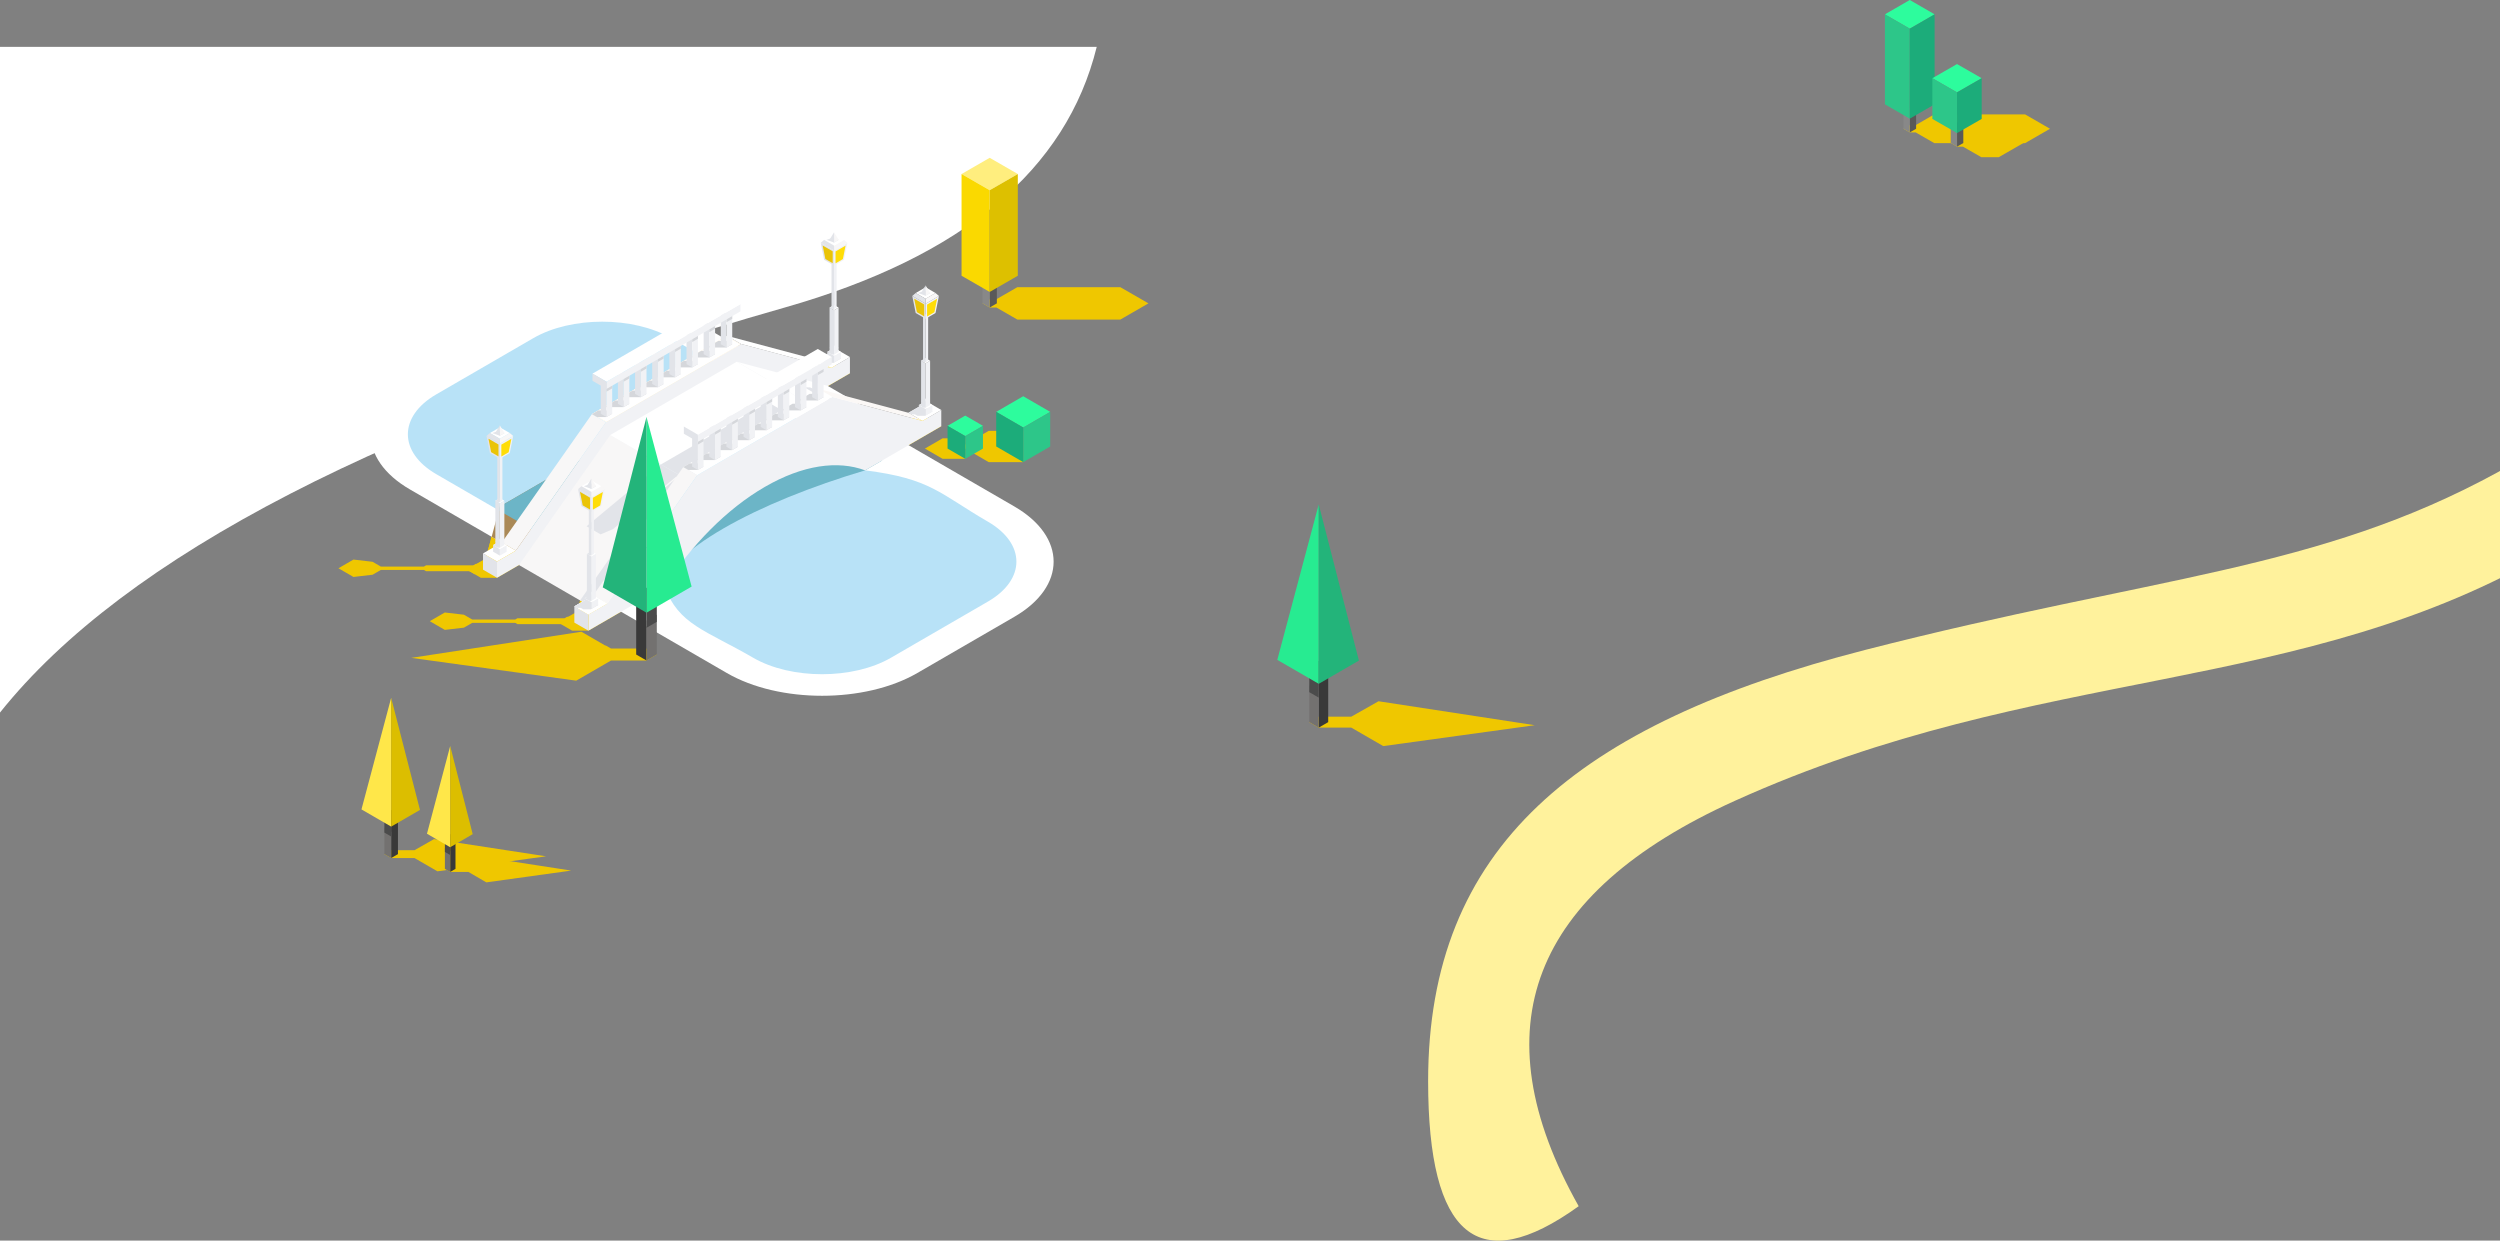 <?xml version="1.0" encoding="UTF-8"?>
<svg width="1600px" height="794px" viewBox="0 0 1600 794" version="1.1" xmlns="http://www.w3.org/2000/svg" xmlns:xlink="http://www.w3.org/1999/xlink">
    <rect x="0" y="0" width="1600" height="794" fill="#808080" stroke="none"/>
    <!-- Generator: Sketch 50.2 (55047) - http://www.bohemiancoding.com/sketch -->
    <title>Group 14</title>
    <desc>Created with Sketch.</desc>
    <defs></defs>
    <g id="Page-1" stroke="none" stroke-width="1" fill="none" fill-rule="evenodd">
        <g id="Розташування" transform="translate(0, -2603)">
            <g id="Group-14" transform="translate(0, 2328)">
                <path d="M1779.178,130.082 C1786.396,259.128 1714.707,513.731 1598.656,577.175 C1482.606,640.619 1379.41,643.318 1193.859,690.912 C1008.309,738.506 914,817.485 914,966.953 C914,1066.598 946.118,1093.268 1010.355,1046.964 C946.302,933.102 979.609,846.627 1110.274,787.542 C1306.271,698.913 1472.332,721.948 1633.639,626.903 C1794.945,531.858 1858.254,342.93 1842.723,130.082 C1827.193,-82.767 1771.96,1.036 1779.178,130.082 Z" id="Path-16" fill="#FFF29C"></path>
                <g id="Group-13" transform="translate(0, 275)">
                    <path d="M701.905,30 C682.494,108.791 616.03,164.37 502.512,196.735 C247.429,269.464 79.925,355.897 0,456.034 L0,30 L701.905,30 Z" id="Combined-Shape" fill="#FFFFFF"></path>
                    <g id="Group-9" transform="translate(817, 322)">
                        <g id="All_images-22">
                            <polyline id="Fill-1" fill="#EFC700" points="165.228 142.13 65.245 126.799 47.831 136.666 26.988 136.666 20.928 140.169 26.988 143.673 47.831 143.673 68.288 155.501 165.228 142.13"></polyline>
                            <polyline id="Fill-2" fill="#393939" points="26.988 143.673 26.988 101.144 33.047 97.642 33.047 140.169 26.988 143.673"></polyline>
                            <polyline id="Fill-3" fill="#737170" points="26.988 143.673 26.988 120.288 20.928 116.785 20.928 140.17 26.988 143.673"></polyline>
                            <polyline id="Fill-4" fill="#4B4B4B" points="26.988 124.491 26.988 101.144 20.928 97.642 20.928 120.986 26.988 124.491"></polyline>
                            <polyline id="Fill-5" fill="#27EB91" points="26.988 0.838 26.988 115.65 0.472 100.317 26.988 0.838"></polyline>
                            <polyline id="Fill-6" fill="#23B47A" points="26.987 0.838 26.987 115.651 52.705 100.78 26.987 0.838"></polyline>
                        </g>
                    </g>
                    <g id="Tree-Copy-3" transform="translate(675, 153) scale(-1, 1) translate(-675, -153) translate(615, 101)">
                        <g id="Group-32-Copy">
                            <g id="Page-1">
                                <polygon id="Fill-1" fill="#EFC700" points="18.002 82.788 0 93.156 18.002 103.53 83.884 103.53 97.291 95.806 101.606 95.806 106.202 93.156 101.606 90.505 97.291 90.505 83.884 82.788"></polygon>
                                <polygon id="Fill-2" fill="#595959" points="97.008 93.158 101.604 95.809 101.604 78.125 97.008 75.475"></polygon>
                                <polygon id="Fill-3" fill="#888888" points="101.602 78.126 101.602 95.81 106.205 93.16 106.205 75.476"></polygon>
                                <polygon id="Fill-5" fill="#FFEE7E" points="101.592 0.003 83.603 10.37 101.605 20.744 119.607 10.377 119.607 10.37 101.612 0.003"></polygon>
                                <polygon id="Fill-6" fill="#FAD900" points="101.602 20.743 101.602 85.851 119.605 75.483 119.605 10.375"></polygon>
                                <polygon id="Fill-7" fill="#DDC000" points="83.601 10.371 101.604 20.745 101.604 85.853 83.601 75.479"></polygon>
                            </g>
                        </g>
                    </g>
                    <g id="Group-4" transform="translate(445.5, 297) scale(-1, 1) translate(-445.5, -297) translate(216, 148)">
                        <g id="All_images-21">
                            <polyline id="Fill-2" fill="#EFC700" points="411.779 273.038 302.903 256.311 287.607 265.171 287.418 265.061 283.94 267.077 261.244 267.077 254.646 270.9 261.244 274.722 283.94 274.722 306.216 287.629 411.779 273.038"></polyline>
                            <polyline id="Fill-4" fill="#EFC700" points="313.644 251.442 343.825 251.442 345.239 250.624 372.775 250.624 378.084 253.699 390.32 255.124 399.922 249.561 390.32 243.996 378.084 245.418 372.772 248.496 345.236 248.496 343.825 247.678 313.651 247.678 312.016 246.732 307.259 246.732 302.381 249.556 307.259 252.383 312.016 252.383 313.644 251.442"></polyline>
                            <polyline id="Fill-5" fill="#EFC700" points="372.111 217.568 402.293 217.568 403.701 216.753 431.24 216.753 436.551 219.827 448.782 221.253 458.387 215.689 448.782 210.124 436.551 211.547 431.238 214.624 403.699 214.624 402.293 213.806 372.118 213.806 370.484 212.86 365.724 212.86 360.844 215.685 365.724 218.512 370.484 218.512 372.111 217.568"></polyline>
                            <polyline id="Fill-6" fill="#EFC700" points="99.822 127.566 130.004 127.566 131.415 126.748 158.951 126.748 164.262 129.825 176.496 131.248 186.101 125.685 176.496 120.119 164.262 121.545 158.951 124.619 131.412 124.619 130.004 123.804 99.829 123.804 98.195 122.855 93.435 122.855 88.555 125.68 93.435 128.507 98.195 128.507 99.822 127.566"></polyline>
                            <polyline id="Fill-7" fill="#EFC700" points="158.287 93.694 188.469 93.694 189.88 92.876 217.416 92.876 222.727 95.953 234.961 97.376 244.566 91.813 234.961 86.248 222.727 87.673 217.414 90.748 189.877 90.748 188.469 89.932 158.294 89.932 156.66 88.981 151.903 88.981 147.022 91.809 151.903 94.636 156.66 94.636 158.287 93.694"></polyline>
                            <path d="M103.967,126.58 L91.906,119.591 L81.546,119.591 L72.577,124.79 C88.823,134.199 105.066,143.61 121.314,153.024 C155.356,163.152 187.675,176.108 212.058,190.234 C236.444,204.358 248.803,217.285 249.716,227.409 C261.938,234.493 274.16,241.575 286.387,248.657 C290.408,250.986 294.427,253.316 298.448,255.645 C301.876,255.645 305.341,255.645 308.801,255.645 L317.772,250.449 C313.751,248.119 309.732,245.79 305.711,243.461 C302.649,232.316 299.666,221.203 296.676,210.082 C267.853,193.383 239.024,176.685 210.2,159.981 C174.766,148.841 139.327,137.701 103.967,126.58" id="Fill-8" fill="#EFC700"></path>
                            <path d="M162.434,92.708 L150.373,85.72 L140.016,85.72 L131.047,90.916 C147.292,100.327 163.538,109.738 179.781,119.15 C213.823,129.281 246.142,142.236 270.528,156.362 C294.911,170.486 307.271,183.414 308.186,193.538 C320.408,200.622 332.63,207.703 344.857,214.785 C348.876,217.115 352.897,219.444 356.916,221.774 C360.343,221.774 363.808,221.774 367.27,221.774 L376.24,216.577 C372.221,214.248 368.199,211.918 364.18,209.587 C361.119,198.444 358.136,187.332 355.146,176.21 C326.322,159.512 297.494,142.813 268.667,126.11 C233.233,114.97 197.796,103.83 162.434,92.708" id="Fill-9" fill="#EFC700"></path>
                            <polyline id="Fill-10" fill="#EFC700" points="158.287 93.694 188.469 93.694 189.88 92.876 217.416 92.876 222.727 95.953 234.961 97.376 244.566 91.813 234.961 86.248 222.727 87.673 217.414 90.748 189.877 90.748 188.469 89.932 158.294 89.932 156.66 88.981 151.903 88.981 148.771 90.797 155.398 94.636 156.66 94.636 158.287 93.694"></polyline>
                            <path d="M162.434,92.708 L150.373,85.72 L140.016,85.72 L140.011,85.722 L223.803,134.266 C241.106,141.087 257.032,148.545 270.528,156.362 C284.028,164.182 293.84,171.633 300.064,178.446 L371.063,219.577 L376.24,216.577 C372.221,214.248 368.199,211.918 364.18,209.587 C361.119,198.444 358.136,187.332 355.146,176.21 C326.322,159.512 297.494,142.813 268.667,126.11 C233.233,114.97 197.796,103.83 162.434,92.708" id="Fill-11" fill="#EFC700"></path>
                            <path d="M350.536,58.636 L412.643,94.615 C446.165,114.035 446.163,145.816 412.643,165.234 L209.823,282.734 C176.3,302.157 121.447,302.157 87.926,282.736 L25.82,246.755 C-7.699,227.334 -7.699,195.559 25.822,176.136 L228.644,58.638 C262.164,39.217 317.018,39.217 350.536,58.636" id="Fill-12" fill="#FFFFFF"></path>
                            <path d="M290.751,205.617 L294.385,207.722 L292.616,207.722 L288.983,205.617 L290.751,205.617 Z M279.788,199.267 L283.423,201.372 L281.651,201.372 L278.021,199.267 L279.788,199.267 Z M268.828,192.916 L272.458,195.019 L270.686,195.019 L267.059,192.916 L268.828,192.916 Z M257.866,186.568 L261.498,188.668 L259.724,188.668 L256.096,186.568 L257.866,186.568 Z M246.903,180.217 L250.536,182.32 L248.764,182.32 L245.136,180.217 L246.903,180.217 Z M235.941,173.865 L239.574,175.97 L237.802,175.97 L234.169,173.865 L235.941,173.865 Z M224.983,167.517 L228.611,169.619 L226.839,169.619 L223.212,167.517 L224.983,167.517 Z M320.58,209.844 L234.875,160.199 L232.581,161.531 L230.285,160.199 L224.983,163.271 L215.879,163.271 L210.577,160.199 L201.608,165.393 L287.311,215.04 L292.613,211.97 L301.715,211.97 L307.019,215.04 L311.611,215.04 L320.58,209.844 Z" id="Fill-13" fill="#EFC700"></path>
                            <path d="M349.22,171.745 L352.85,173.851 L351.083,173.851 L347.448,171.745 L349.22,171.745 Z M338.258,165.393 L341.888,167.5 L340.118,167.5 L336.486,165.393 L338.258,165.393 Z M327.296,159.045 L330.923,161.147 L329.154,161.147 L325.524,159.045 L327.296,159.045 Z M316.333,152.696 L319.963,154.797 L318.191,154.797 L314.561,152.696 L316.333,152.696 Z M305.371,146.346 L309.001,148.449 L307.231,148.449 L303.601,146.346 L305.371,146.346 Z M294.406,139.993 L298.039,142.098 L296.269,142.098 L292.634,139.993 L294.406,139.993 Z M283.451,133.645 L287.076,135.748 L285.307,135.748 L281.677,133.645 L283.451,133.645 Z" id="Fill-14" fill="#EFC700"></path>
                            <path d="M333.661,68.407 C338.84,71.404 344.016,74.404 349.192,77.402 C354.371,80.4 359.542,83.4 364.721,86.4 C369.897,89.397 375.073,92.395 380.249,95.395 C385.428,98.395 390.601,101.393 395.778,104.39 C401.839,107.902 406.386,111.974 409.418,116.323 C412.447,120.673 413.963,125.302 413.963,129.932 C413.963,134.559 412.447,139.189 409.415,143.54 C406.386,147.888 401.836,151.958 395.778,155.47 C378.878,165.262 361.975,175.052 345.076,184.844 C328.176,194.633 311.273,204.425 294.374,214.217 C279.485,218.615 264.597,223.012 249.709,227.407 C240.589,251.853 223.747,255.133 192.967,272.963 C186.909,276.475 179.879,279.11 172.374,280.865 C164.865,282.622 156.874,283.5 148.885,283.5 C140.894,283.5 132.903,282.622 125.396,280.865 C117.889,279.11 110.861,276.475 104.798,272.965 C99.622,269.965 94.446,266.968 89.27,263.968 C84.094,260.97 78.917,257.97 73.741,254.972 C68.565,251.972 63.389,248.975 58.211,245.977 C53.037,242.977 47.861,239.979 42.684,236.979 C36.621,233.468 32.076,229.397 29.047,225.047 C26.013,220.699 24.499,216.07 24.499,211.439 C24.502,206.811 26.015,202.182 29.044,197.832 C32.078,193.484 36.624,189.414 42.684,185.9 C73.469,168.066 79.122,158.313 121.319,153.026 C145.809,134.612 170.3,116.196 194.79,97.778 C211.69,87.988 228.595,78.196 245.495,68.407 C251.556,64.895 258.583,62.262 266.09,60.505 C273.597,58.75 281.588,57.872 289.577,57.872 C297.568,57.872 305.562,58.748 313.066,60.505 C320.573,62.259 327.603,64.895 333.661,68.407" id="Fill-15" fill="#B8E2F7"></path>
                            <path d="M297.328,212.505 L260.658,233.748 L249.716,227.409 C248.803,217.285 236.444,204.358 212.058,190.234 C187.675,176.108 155.356,163.152 121.314,153.024 L110.375,146.687 L130.614,134.96 L210.2,159.981 C239.024,176.685 267.853,193.383 296.676,210.082 L297.328,212.505" id="Fill-16" fill="#6CB5C7"></path>
                            <path d="M360.348,195.531 L344.952,204.449 L300.064,178.446 C293.84,171.633 284.028,164.182 270.528,156.362 C257.032,148.545 241.106,141.087 223.803,134.266 L160.949,97.853 L167.229,94.217 L268.667,126.11 C297.494,142.813 326.322,159.512 355.146,176.21 C356.876,182.65 358.606,189.089 360.348,195.531" id="Fill-17" fill="#AA8957"></path>
                            <path d="M355.796,178.631 L328.092,194.685 L300.064,178.446 C293.84,171.633 284.028,164.182 270.528,156.362 C257.032,148.545 241.106,141.087 223.803,134.266 L177.809,107.619 L189.081,101.087 L268.667,126.11 C297.494,142.813 326.322,159.512 355.146,176.21 L355.796,178.631" id="Fill-18" fill="#6CB5C7"></path>
                            <path d="M143.092,87.507 L131.044,80.526 L131.044,90.918 L143.092,97.9 L179.784,119.154 C197.252,112.65 219.612,115.624 243.979,129.743 C268.348,143.86 290.706,166.792 308.174,193.535 L356.916,221.774 L356.916,211.381 L344.868,204.402 L287.218,122.248 C258.392,105.544 229.57,88.848 200.744,72.147 L143.092,87.507" id="Fill-19" fill="#F1F2F5"></path>
                            <polyline id="Fill-20" fill="#E2E4E9" points="365.885 206.185 356.916 211.381 356.916 221.774 365.887 216.58 365.885 206.185"></polyline>
                            <polyline id="Fill-21" fill="#FFFFFF" points="365.885 206.185 356.916 211.381 344.868 204.402 353.835 199.206 365.885 206.185"></polyline>
                            <polyline id="Fill-22" fill="#F8F7F7" points="296.185 117.052 287.218 122.248 344.868 204.402 353.835 199.206 296.185 117.052"></polyline>
                            <polyline id="Fill-23" fill="#FFFFFF" points="296.185 117.052 287.218 122.248 200.744 72.147 209.713 66.953 296.185 117.052"></polyline>
                            <polyline id="Fill-24" fill="#FFFFFF" points="152.061 82.311 143.092 87.507 200.744 72.147 209.713 66.953 152.061 82.311"></polyline>
                            <polyline id="Fill-25" fill="#FFFFFF" points="152.061 82.311 143.092 87.507 131.044 80.526 140.011 75.332 152.061 82.311"></polyline>
                            <polyline id="Fill-26" fill="#E2E4E9" points="152.061 82.311 150.354 83.301 147.937 83.301 146.31 84.243 141.55 84.243 136.672 81.416 141.55 78.591 145.639 78.591 152.061 82.311"></polyline>
                            <polyline id="Fill-27" fill="#F8F7F7" points="284.468 130.423 234.97 159.098 293.358 242.304 342.854 213.629 284.468 130.423"></polyline>
                            <polyline id="Fill-28" fill="#FFFFFF" points="284.468 130.423 234.97 159.098 153.996 112.185 203.494 83.509 284.468 130.423"></polyline>
                            <path d="M230.579,149.886 L228.809,149.886 L232.439,151.991 L234.211,151.991 L230.579,149.886 Z M219.619,143.535 L217.847,143.535 L221.474,145.64 L223.246,145.64 L219.619,143.535 Z M208.656,137.187 L206.884,137.187 L210.512,139.29 L212.286,139.29 L208.656,137.187 Z M197.694,130.837 L195.924,130.837 L199.55,132.939 L201.324,132.939 L197.694,130.837 Z M186.729,124.486 L184.957,124.486 L188.59,126.589 L190.362,126.589 L186.729,124.486 Z M175.772,118.136 L174,118.136 L177.627,120.238 L179.399,120.238 L175.772,118.136 Z M251.989,149.236 L239.906,156.236 L239.771,156.236 L239.839,156.278 L234.97,159.098 L156.499,113.636 L161.366,110.818 L166.667,113.89 L175.772,113.89 L181.074,110.818 L183.369,112.147 L185.668,110.818 L251.989,149.236 Z" id="Fill-29" fill="#E2E4E9"></path>
                            <polyline id="Fill-30" fill="#FFFFFF" points="145.106 99.066 95.608 127.741 153.996 112.185 203.494 83.509 145.106 99.066"></polyline>
                            <path d="M102.419,123.802 C100.151,125.115 97.883,126.428 95.624,127.738 C96.067,127.619 96.504,127.505 96.942,127.388 L97.044,127.346 C97.582,127.03 98.13,126.717 98.672,126.402 C105.755,123.409 112.827,120.416 119.905,117.423 C120.376,117.152 120.846,116.883 121.314,116.61 C127.778,113.881 134.23,111.147 140.689,108.414 C141.404,108.388 142.121,108.36 142.84,108.337 C145.465,107.353 148.093,106.369 150.722,105.386 C153.926,103.533 157.128,101.68 160.329,99.823 C159.021,99.874 157.719,99.925 156.415,99.972 C153.304,101.418 150.196,102.86 147.081,104.306 C145.309,105.332 143.537,106.36 141.769,107.381 C135.315,110.112 128.856,112.841 122.399,115.575 L121.828,115.596 C115.362,118.332 108.885,121.07 102.419,123.802" id="Fill-31" fill="#E2E4E9"></path>
                            <path d="M299.592,188.806 C291.654,182.217 283.721,175.624 275.788,169.033 C267.855,162.442 259.922,155.846 251.984,149.238 C247.954,151.573 243.93,153.904 239.904,156.236 C240.845,156.647 241.786,157.049 242.722,157.444 C245.702,159.921 248.673,162.388 251.649,164.855 C250.631,164.425 249.614,163.998 248.589,163.561 C245.674,161.14 242.752,158.715 239.837,156.276 C238.214,157.215 236.591,158.157 234.97,159.098 C238.216,163.731 241.462,168.358 244.703,172.977 C246.009,174.066 247.316,175.157 248.624,176.238 C250.389,175.215 252.156,174.192 253.924,173.168 C259.17,175.383 264.416,177.601 269.662,179.816 C274.007,183.43 278.347,187.038 282.687,190.643 C285.335,191.767 287.982,192.888 290.622,194.005 L290.629,194.003 C293.612,192.271 296.602,190.538 299.592,188.806" id="Fill-32" fill="#E2E4E9"></path>
                            <path d="M239.827,156.283 C238.202,157.222 236.584,158.159 234.97,159.098 C244.703,172.977 254.445,186.853 264.169,200.715 C273.897,214.575 283.637,228.444 293.368,242.295 C296.83,240.292 300.292,238.283 303.757,236.276 C296.204,225.54 288.671,214.797 281.143,204.07 C273.62,193.344 266.097,182.608 258.574,171.867 C252.322,166.675 246.075,161.484 239.827,156.283" id="Fill-33" fill="#E2E4E9"></path>
                            <path d="M84.627,121.381 L72.577,114.397 L72.577,124.792 L121.319,153.026 C138.787,146.521 161.144,149.495 185.514,163.615 C209.883,177.731 232.239,200.664 249.707,227.407 L286.401,248.666 L298.451,255.645 L298.451,245.253 L286.401,238.274 L228.751,156.119 C199.927,139.416 171.103,122.72 142.279,106.019 L84.627,121.381" id="Fill-34" fill="#F1F2F5"></path>
                            <polyline id="Fill-35" fill="#E2E4E9" points="307.42 240.056 298.451 245.253 298.451 255.645 307.42 250.451 307.42 240.056"></polyline>
                            <polyline id="Fill-36" fill="#FFFFFF" points="307.42 240.056 298.451 245.253 286.401 238.274 295.37 233.077 307.42 240.056"></polyline>
                            <polyline id="Fill-37" fill="#F8F7F7" points="237.72 150.923 228.751 156.119 286.401 238.274 295.37 233.077 237.72 150.923"></polyline>
                            <polyline id="Fill-38" fill="#FFFFFF" points="237.72 150.923 228.751 156.119 142.279 106.019 151.246 100.825 237.72 150.923"></polyline>
                            <polyline id="Fill-39" fill="#FBF8F6" points="93.596 116.182 84.627 121.381 142.279 106.019 151.246 100.825 93.596 116.182"></polyline>
                            <polyline id="Fill-40" fill="#FFFFFF" points="93.596 116.182 84.627 121.381 72.577 114.397 81.546 109.203 93.596 116.182"></polyline>
                            <polyline id="Fill-41" fill="#E2E4E9" points="93.596 116.182 91.887 117.173 89.472 117.173 87.845 118.115 83.088 118.115 78.207 115.287 83.088 112.463 87.174 112.463 93.596 116.182"></polyline>
                            <g id="Group-8" transform="translate(2.337, 104.922)">
                                <polyline id="Fill-42" fill="#EFC700" points="17.815 42.839 39.896 42.839 57.168 32.829 39.896 22.822 17.815 22.822 17.815 42.839"></polyline>
                                <polyline id="Fill-43" fill="#2DFC9D" points="35.087 10.673 17.815 20.678 0.543 10.673 17.815 0.666 35.087 10.673"></polyline>
                                <polyline id="Fill-44" fill="#2DC689" points="0.543 10.673 17.815 20.678 17.815 42.839 0.543 32.829 0.543 10.673"></polyline>
                                <polyline id="Fill-45" fill="#1CAC7A" points="35.087 10.673 17.815 20.678 17.815 42.839 35.09 32.829 35.087 10.673"></polyline>
                            </g>
                            <polyline id="Fill-46" fill="#EFC700" points="57.237 145.645 71.725 145.645 83.057 139.082 71.725 132.514 57.237 132.514 57.237 145.645"></polyline>
                            <polyline id="Fill-47" fill="#2DFC9D" points="68.568 124.545 57.237 131.11 45.907 124.545 57.237 117.979 68.568 124.545"></polyline>
                            <polyline id="Fill-48" fill="#2DC689" points="45.907 124.545 57.237 131.11 57.237 145.645 45.907 139.082 45.907 124.545"></polyline>
                            <polyline id="Fill-49" fill="#1CAC7A" points="68.57 124.545 57.237 131.11 57.237 145.645 68.57 139.082 68.57 124.545"></polyline>
                            <polyline id="Fill-62" fill="#FFFFFF" points="138.314 48.851 141.199 50.519 144.084 48.851 141.199 47.178 138.314 48.851"></polyline>
                            <polyline id="Fill-63" fill="#E2E4E9" points="142.452 49.797 144.084 48.851 141.199 47.178 141.199 49.797 142.452 49.797"></polyline>
                            <polyline id="Fill-64" fill="#F1F2F5" points="139.567 18.306 141.199 19.252 141.199 49.797 139.567 48.853 139.567 18.306"></polyline>
                            <polyline id="Fill-65" fill="#E2E4E9" points="142.831 18.306 141.199 19.252 141.199 49.797 142.831 48.853 142.831 18.306"></polyline>
                            <polyline id="Fill-66" fill="#F1F2F5" points="134.847 18.306 141.199 21.988 141.199 12.346 132.665 7.397 134.847 18.306"></polyline>
                            <polyline id="Fill-67" fill="#FFDD08" points="135.557 17.813 140.256 20.537 140.256 12.921 133.832 9.199 135.557 17.813"></polyline>
                            <polyline id="Fill-68" fill="#F8F7F7" points="132.665 7.397 141.199 12.346 141.199 9.189 134.847 5.509 132.665 7.397"></polyline>
                            <polyline id="Fill-69" fill="#E2E4E9" points="147.551 18.306 141.199 21.988 141.199 12.346 149.735 7.397 147.551 18.306"></polyline>
                            <polyline id="Fill-70" fill="#EAC407" points="146.769 17.745 148.496 9.131 142.072 12.85 142.072 20.467 146.769 17.745"></polyline>
                            <polyline id="Fill-71" fill="#FFFFFF" points="134.847 5.509 141.199 9.189 147.549 5.512 141.199 1.832 134.847 5.509"></polyline>
                            <polyline id="Fill-72" fill="#E2E4E9" points="149.735 7.397 141.199 12.346 141.199 9.189 147.549 5.509 149.735 7.397"></polyline>
                            <polyline id="Fill-73" fill="#E2E4E9" points="138.237 5.509 141.199 7.224 146.054 5.512 141.199 3.792 138.237 5.509"></polyline>
                            <polyline id="Fill-74" fill="#F1F2F5" points="136.866 77.203 141.199 79.717 141.199 83.958 136.866 81.449 136.866 77.203"></polyline>
                            <polyline id="Fill-75" fill="#E2E4E9" points="145.532 77.203 141.199 79.717 141.199 83.958 145.532 81.449 145.532 77.203"></polyline>
                            <polyline id="Fill-76" fill="#FFFFFF" points="138.314 74.68 141.199 76.353 144.084 74.68 141.199 73.009 138.314 74.68"></polyline>
                            <polyline id="Fill-77" fill="#FFFFFF" points="136.863 77.206 141.199 79.717 145.534 77.208 141.199 74.694 136.863 77.206"></polyline>
                            <polyline id="Fill-78" fill="#E2E4E9" points="142.649 78.876 145.534 77.208 141.199 74.694 141.199 78.876 142.649 78.876"></polyline>
                            <polyline id="Fill-79" fill="#F8F7F7" points="138.237 5.509 141.199 7.224 141.199 0.64 138.237 5.509"></polyline>
                            <polyline id="Fill-80" fill="#E2E4E9" points="144.158 5.509 141.199 7.224 141.199 0.64 144.158 5.509"></polyline>
                            <polyline id="Fill-81" fill="#F1F2F5" points="138.314 48.848 141.199 50.519 141.199 78.876 138.314 77.208 138.314 48.848"></polyline>
                            <polyline id="Fill-82" fill="#E2E4E9" points="144.084 48.848 141.199 50.519 141.199 78.876 144.084 77.208 144.084 48.848"></polyline>
                            <polyline id="Fill-83" fill="#FFFFFF" points="307.42 240.056 298.451 245.253 286.401 238.274 295.37 233.077 307.42 240.056"></polyline>
                            <polyline id="Fill-84" fill="#E2E4E9" points="307.42 240.056 305.708 241.047 303.296 241.047 301.669 241.991 296.909 241.991 292.029 239.166 296.909 236.339 300.998 236.339 307.42 240.056"></polyline>
                            <polyline id="Fill-85" fill="#FDE6BD" points="295.799 116.825 210.098 67.178 201.131 72.374 286.832 122.021 295.799 116.825"></polyline>
                            <polyline id="Fill-86" fill="#D5D7DB" points="156.825 104.056 151.565 104.056 147.902 106.18 151.565 108.304 164.153 108.304 156.825 104.056"></polyline>
                            <polyline id="Fill-87" fill="#E2E4E9" points="151.565 108.304 155.23 106.178 155.23 84.463 151.565 86.587 151.565 108.304"></polyline>
                            <polyline id="Fill-88" fill="#F1F2F5" points="151.565 108.304 147.902 106.178 147.902 84.463 151.565 86.587 151.565 108.304"></polyline>
                            <polyline id="Fill-89" fill="#D5D7DB" points="151.565 92.077 147.902 89.951 147.902 84.463 151.565 86.587 151.565 92.077"></polyline>
                            <polyline id="Fill-90" fill="#D5D7DB" points="167.799 110.409 162.539 110.409 158.876 112.533 162.541 114.657 175.127 114.657 167.799 110.409"></polyline>
                            <polyline id="Fill-91" fill="#E2E4E9" points="162.541 114.657 166.204 112.53 166.204 90.816 162.541 92.942 162.541 114.657"></polyline>
                            <polyline id="Fill-92" fill="#F1F2F5" points="162.541 114.657 158.876 112.53 158.876 90.816 162.541 92.942 162.541 114.657"></polyline>
                            <polyline id="Fill-93" fill="#D5D7DB" points="162.541 98.43 158.876 96.306 158.876 90.816 162.541 92.942 162.541 98.43"></polyline>
                            <polyline id="Fill-94" fill="#D5D7DB" points="178.773 116.764 173.515 116.764 169.85 118.886 173.515 121.009 186.101 121.009 178.773 116.764"></polyline>
                            <polyline id="Fill-95" fill="#E2E4E9" points="173.515 121.009 177.178 118.886 177.178 97.171 173.515 99.292 173.515 121.009"></polyline>
                            <polyline id="Fill-96" fill="#F1F2F5" points="173.515 121.009 169.853 118.886 169.853 97.171 173.515 99.292 173.515 121.009"></polyline>
                            <polyline id="Fill-97" fill="#D5D7DB" points="173.515 104.785 169.853 102.659 169.853 97.171 173.515 99.292 173.515 104.785"></polyline>
                            <polyline id="Fill-98" fill="#D5D7DB" points="189.745 123.119 184.489 123.119 180.824 125.241 184.489 127.365 197.075 127.365 189.745 123.119"></polyline>
                            <polyline id="Fill-99" fill="#E2E4E9" points="184.489 127.365 188.152 125.238 188.152 103.526 184.489 105.647 184.489 127.365"></polyline>
                            <polyline id="Fill-100" fill="#F1F2F5" points="184.489 127.365 180.824 125.238 180.824 103.526 184.489 105.647 184.489 127.365"></polyline>
                            <polyline id="Fill-101" fill="#D5D7DB" points="184.489 111.138 180.824 109.014 180.824 103.526 184.489 105.647 184.489 111.138"></polyline>
                            <polyline id="Fill-102" fill="#D5D7DB" points="200.719 129.472 195.463 129.472 191.798 131.596 195.463 133.717 208.049 133.717 200.719 129.472"></polyline>
                            <polyline id="Fill-103" fill="#E2E4E9" points="195.463 133.717 199.126 131.594 199.126 109.879 195.463 112.002 195.463 133.717"></polyline>
                            <polyline id="Fill-104" fill="#F1F2F5" points="195.463 133.717 191.798 131.594 191.798 109.879 195.463 112.002 195.463 133.717"></polyline>
                            <polyline id="Fill-105" fill="#D5D7DB" points="195.463 117.491 191.798 115.367 191.798 109.879 195.463 112.002 195.463 117.491"></polyline>
                            <polyline id="Fill-106" fill="#D5D7DB" points="211.693 135.825 206.435 135.825 202.772 137.949 206.435 140.073 219.023 140.073 211.693 135.825"></polyline>
                            <polyline id="Fill-107" fill="#E2E4E9" points="206.435 140.073 210.1 137.946 210.1 116.231 206.435 118.358 206.435 140.073"></polyline>
                            <polyline id="Fill-108" fill="#F1F2F5" points="206.435 140.073 202.772 137.946 202.772 116.231 206.435 118.358 206.435 140.073"></polyline>
                            <polyline id="Fill-109" fill="#D5D7DB" points="206.435 123.846 202.772 121.722 202.772 116.231 206.435 118.358 206.435 123.846"></polyline>
                            <polyline id="Fill-110" fill="#D5D7DB" points="222.667 142.18 217.409 142.18 213.746 144.302 217.409 146.425 229.997 146.425 222.667 142.18"></polyline>
                            <polyline id="Fill-111" fill="#E2E4E9" points="217.409 146.425 221.074 144.302 221.074 122.587 217.409 124.708 217.409 146.425"></polyline>
                            <polyline id="Fill-112" fill="#F1F2F5" points="217.409 146.425 213.746 144.302 213.746 122.587 217.409 124.708 217.409 146.425"></polyline>
                            <polyline id="Fill-113" fill="#D5D7DB" points="217.409 130.201 213.746 128.077 213.746 122.587 217.409 124.708 217.409 130.201"></polyline>
                            <polyline id="Fill-114" fill="#D5D7DB" points="233.596 148.531 228.385 148.531 224.723 150.654 228.388 152.778 234.518 152.778 237.72 150.923 233.596 148.531"></polyline>
                            <polyline id="Fill-115" fill="#E2E4E9" points="228.388 152.778 232.05 150.654 232.05 128.937 228.388 131.061 228.388 152.778"></polyline>
                            <polyline id="Fill-116" fill="#F1F2F5" points="228.388 152.778 224.725 150.654 224.725 128.937 228.388 131.061 228.388 152.778"></polyline>
                            <polyline id="Fill-117" fill="#D5D7DB" points="228.388 136.552 224.725 134.428 224.725 128.937 228.388 131.061 228.388 136.552"></polyline>
                            <path d="M228.364,134.79 C227.175,134.098 160.411,95.421 142.666,85.14 L142.666,80.53 C164.767,93.339 206.26,117.379 228.364,130.178 L228.364,134.79" id="Fill-118" fill="#F1F2F5"></path>
                            <polyline id="Fill-119" fill="#FFFFFF" points="237.334 124.984 151.63 75.337 142.666 80.53 228.364 130.178 237.334 124.984"></polyline>
                            <polyline id="Fill-120" fill="#E2E4E9" points="228.364 134.79 237.334 129.591 237.334 124.984 228.364 130.178 228.364 134.79"></polyline>
                            <polyline id="Fill-121" fill="#FFFFFF" points="295.799 116.825 210.098 67.178 201.131 72.374 286.832 122.021 295.799 116.825"></polyline>
                            <polyline id="Fill-122" fill="#D5D7DB" points="215.29 70.182 210.03 70.182 206.367 72.308 210.03 74.432 222.62 74.432 215.29 70.182"></polyline>
                            <polyline id="Fill-123" fill="#E2E4E9" points="210.03 74.432 213.697 72.306 213.697 50.591 210.03 52.715 210.03 74.432"></polyline>
                            <polyline id="Fill-124" fill="#F1F2F5" points="210.03 74.432 206.367 72.306 206.367 50.591 210.03 52.715 210.03 74.432"></polyline>
                            <polyline id="Fill-125" fill="#D5D7DB" points="210.03 58.203 206.367 56.08 206.367 50.591 210.03 52.715 210.03 58.203"></polyline>
                            <polyline id="Fill-126" fill="#D5D7DB" points="226.264 76.537 221.004 76.537 217.341 78.661 221.006 80.785 233.594 80.785 226.264 76.537"></polyline>
                            <polyline id="Fill-127" fill="#E2E4E9" points="221.006 80.785 224.669 78.659 224.669 56.944 221.006 59.07 221.006 80.785"></polyline>
                            <polyline id="Fill-128" fill="#F1F2F5" points="221.006 80.785 217.344 78.659 217.344 56.944 221.006 59.07 221.006 80.785"></polyline>
                            <polyline id="Fill-129" fill="#D5D7DB" points="221.006 64.558 217.344 62.435 217.344 56.944 221.006 59.07 221.006 64.558"></polyline>
                            <polyline id="Fill-130" fill="#D5D7DB" points="237.238 82.893 231.98 82.893 228.315 85.014 231.98 87.138 244.566 87.138 237.238 82.893"></polyline>
                            <polyline id="Fill-131" fill="#E2E4E9" points="231.98 87.138 235.643 85.014 235.643 63.299 231.98 65.421 231.98 87.138"></polyline>
                            <polyline id="Fill-132" fill="#F1F2F5" points="231.98 87.138 228.318 85.014 228.318 63.299 231.98 65.421 231.98 87.138"></polyline>
                            <polyline id="Fill-133" fill="#D5D7DB" points="231.98 70.914 228.318 68.787 228.318 63.299 231.98 65.421 231.98 70.914"></polyline>
                            <polyline id="Fill-134" fill="#D5D7DB" points="248.212 89.248 242.952 89.248 239.292 91.369 242.954 93.493 255.54 93.493 248.212 89.248"></polyline>
                            <polyline id="Fill-135" fill="#E2E4E9" points="242.954 93.493 246.617 91.367 246.617 69.654 242.954 71.776 242.954 93.493"></polyline>
                            <polyline id="Fill-136" fill="#F1F2F5" points="242.954 93.493 239.292 91.367 239.292 69.654 242.954 71.776 242.954 93.493"></polyline>
                            <polyline id="Fill-137" fill="#D5D7DB" points="242.954 77.266 239.292 75.143 239.292 69.654 242.954 71.776 242.954 77.266"></polyline>
                            <polyline id="Fill-138" fill="#D5D7DB" points="259.186 95.598 253.928 95.598 250.266 97.724 253.928 99.846 266.514 99.846 259.186 95.598"></polyline>
                            <polyline id="Fill-139" fill="#E2E4E9" points="253.928 99.846 257.591 97.722 257.591 76.007 253.928 78.131 253.928 99.846"></polyline>
                            <polyline id="Fill-140" fill="#F1F2F5" points="253.928 99.846 250.266 97.722 250.266 76.007 253.928 78.131 253.928 99.846"></polyline>
                            <polyline id="Fill-141" fill="#D5D7DB" points="253.928 83.619 250.266 81.495 250.266 76.007 253.928 78.131 253.928 83.619"></polyline>
                            <polyline id="Fill-142" fill="#D5D7DB" points="270.16 101.953 264.902 101.953 261.24 104.075 264.902 106.199 277.488 106.199 270.16 101.953"></polyline>
                            <polyline id="Fill-143" fill="#E2E4E9" points="264.902 106.199 268.565 104.075 268.565 82.36 264.902 84.486 264.902 106.199"></polyline>
                            <polyline id="Fill-144" fill="#F1F2F5" points="264.902 106.199 261.24 104.075 261.24 82.36 264.902 84.486 264.902 106.199"></polyline>
                            <polyline id="Fill-145" fill="#D5D7DB" points="264.902 89.974 261.24 87.851 261.24 82.36 264.902 84.486 264.902 89.974"></polyline>
                            <polyline id="Fill-146" fill="#D5D7DB" points="281.134 108.309 275.876 108.309 272.211 110.43 275.879 112.554 288.464 112.554 281.134 108.309"></polyline>
                            <polyline id="Fill-147" fill="#E2E4E9" points="275.879 112.554 279.541 110.43 279.541 88.715 275.879 90.837 275.879 112.554"></polyline>
                            <polyline id="Fill-148" fill="#F1F2F5" points="275.879 112.554 272.214 110.43 272.214 88.715 275.879 90.837 275.879 112.554"></polyline>
                            <polyline id="Fill-149" fill="#D5D7DB" points="275.879 96.33 272.214 94.206 272.214 88.715 275.879 90.837 275.879 96.33"></polyline>
                            <polyline id="Fill-150" fill="#D5D7DB" points="292.061 114.659 286.853 114.659 283.188 116.783 286.855 118.907 292.983 118.907 296.187 117.049 292.061 114.659"></polyline>
                            <polyline id="Fill-151" fill="#E2E4E9" points="286.855 118.907 290.518 116.783 290.518 95.066 286.855 97.189 286.855 118.907"></polyline>
                            <polyline id="Fill-152" fill="#F1F2F5" points="286.855 118.907 283.19 116.783 283.19 95.066 286.855 97.189 286.855 118.907"></polyline>
                            <polyline id="Fill-153" fill="#D5D7DB" points="286.855 102.68 283.19 100.554 283.19 95.066 286.855 97.189 286.855 102.68"></polyline>
                            <path d="M286.832,100.918 C285.64,100.227 218.876,61.549 201.131,51.269 L201.131,46.659 C223.232,59.467 264.728,83.507 286.832,96.306 L286.832,100.918" id="Fill-154" fill="#F1F2F5"></path>
                            <polyline id="Fill-155" fill="#FFFFFF" points="295.799 91.11 210.098 41.463 201.131 46.659 286.832 96.306 295.799 91.11"></polyline>
                            <polyline id="Fill-156" fill="#E2E4E9" points="286.832 100.918 295.799 95.72 295.799 91.11 286.832 96.306 286.832 100.918"></polyline>
                            <polyline id="Fill-157" fill="#393939" points="261.244 274.722 261.244 228.316 267.843 224.491 267.843 270.9 261.244 274.722"></polyline>
                            <polyline id="Fill-158" fill="#737170" points="261.242 274.722 261.242 249.206 254.646 245.381 254.646 270.9 261.242 274.722"></polyline>
                            <polyline id="Fill-159" fill="#4B4B4B" points="261.244 253.79 261.244 228.316 254.646 224.491 254.646 249.968 261.244 253.79"></polyline>
                            <polyline id="Fill-160" fill="#27EB91" points="261.242 118.862 261.244 244.145 232.367 227.414 261.242 118.862"></polyline>
                            <polyline id="Fill-161" fill="#23B47A" points="261.242 118.862 261.242 244.145 289.249 227.918 261.242 118.862"></polyline>
                            <polyline id="Fill-180" fill="#FFFFFF" points="79.735 82.872 82.622 84.542 85.505 82.872 82.622 81.199 79.735 82.872"></polyline>
                            <polyline id="Fill-181" fill="#E2E4E9" points="83.875 83.818 85.505 82.872 82.622 81.199 82.622 83.818 83.875 83.818"></polyline>
                            <polyline id="Fill-182" fill="#F1F2F5" points="80.987 52.33 82.622 53.276 82.622 83.818 80.987 82.874 80.987 52.33"></polyline>
                            <polyline id="Fill-183" fill="#E2E4E9" points="84.254 52.33 82.622 53.276 82.622 83.818 84.254 82.874 84.254 52.33"></polyline>
                            <polyline id="Fill-184" fill="#F1F2F5" points="76.27 52.33 82.622 56.009 82.622 46.367 74.086 41.421 76.27 52.33"></polyline>
                            <polyline id="Fill-185" fill="#FFDD08" points="76.978 51.837 81.674 54.561 81.674 46.942 75.253 43.22 76.978 51.837"></polyline>
                            <polyline id="Fill-186" fill="#F8F7F7" points="74.086 41.421 82.622 46.367 82.622 43.21 76.27 39.53 74.086 41.421"></polyline>
                            <polyline id="Fill-187" fill="#E2E4E9" points="88.972 52.33 82.622 56.009 82.622 46.367 91.156 41.421 88.972 52.33"></polyline>
                            <polyline id="Fill-188" fill="#EAC407" points="88.192 51.769 89.917 43.152 83.495 46.874 83.495 54.491 88.192 51.769"></polyline>
                            <polyline id="Fill-189" fill="#FFFFFF" points="76.27 39.53 82.622 43.21 88.972 39.533 82.622 35.853 76.27 39.53"></polyline>
                            <polyline id="Fill-190" fill="#E2E4E9" points="91.156 41.421 82.622 46.367 82.622 43.21 88.972 39.53 91.156 41.421"></polyline>
                            <polyline id="Fill-191" fill="#E2E4E9" points="79.66 39.53 82.622 41.248 87.477 39.533 82.622 37.818 79.66 39.53"></polyline>
                            <polyline id="Fill-192" fill="#F1F2F5" points="78.284 111.227 82.622 113.741 82.622 117.979 78.284 115.47 78.284 111.227"></polyline>
                            <polyline id="Fill-193" fill="#E2E4E9" points="86.953 111.229 82.622 113.741 82.622 117.979 86.953 115.47 86.953 111.229"></polyline>
                            <polyline id="Fill-194" fill="#FFFFFF" points="79.735 108.703 82.622 110.376 85.505 108.703 82.622 107.033 79.735 108.703"></polyline>
                            <polyline id="Fill-195" fill="#FFFFFF" points="78.284 111.229 82.622 113.741 86.955 111.231 82.622 108.717 78.284 111.229"></polyline>
                            <polyline id="Fill-196" fill="#E2E4E9" points="84.073 112.902 86.955 111.231 82.622 108.717 82.622 112.902 84.073 112.902"></polyline>
                            <polyline id="Fill-197" fill="#F8F7F7" points="79.66 39.53 82.622 41.248 82.622 34.661 79.66 39.53"></polyline>
                            <polyline id="Fill-198" fill="#E2E4E9" points="85.582 39.53 82.622 41.248 82.622 34.661 85.582 39.53"></polyline>
                            <polyline id="Fill-199" fill="#F1F2F5" points="79.735 82.869 82.622 84.542 82.622 112.902 79.735 111.231 79.735 82.869"></polyline>
                            <polyline id="Fill-200" fill="#E2E4E9" points="85.505 82.869 82.622 84.542 82.622 112.902 85.505 111.231 85.505 82.869"></polyline>
                            <polyline id="Fill-201" fill="#FFFFFF" points="352.208 172.486 355.095 174.157 357.977 172.486 355.095 170.816 352.208 172.486"></polyline>
                            <polyline id="Fill-202" fill="#E2E4E9" points="356.345 173.432 357.977 172.488 355.095 170.816 355.095 173.432 356.345 173.432"></polyline>
                            <polyline id="Fill-203" fill="#F1F2F5" points="353.46 141.942 355.095 142.89 355.095 173.432 353.46 172.488 353.46 141.942"></polyline>
                            <polyline id="Fill-204" fill="#E2E4E9" points="356.727 141.942 355.095 142.89 355.095 173.432 356.727 172.488 356.727 141.942"></polyline>
                            <polyline id="Fill-205" fill="#F1F2F5" points="348.743 141.942 355.095 145.624 355.095 135.981 346.559 131.035 348.743 141.942"></polyline>
                            <polyline id="Fill-206" fill="#FFDD08" points="349.451 141.451 354.15 144.173 354.15 136.559 347.725 132.837 349.451 141.451"></polyline>
                            <polyline id="Fill-207" fill="#F8F7F7" points="346.559 131.035 355.095 135.981 355.093 132.825 348.743 129.147 346.559 131.035"></polyline>
                            <polyline id="Fill-208" fill="#E2E4E9" points="361.447 141.942 355.095 145.624 355.093 135.981 363.629 131.035 361.447 141.942"></polyline>
                            <polyline id="Fill-209" fill="#EAC407" points="360.667 141.383 362.39 132.766 355.968 136.486 355.968 144.105 360.667 141.383"></polyline>
                            <polyline id="Fill-210" fill="#FFFFFF" points="348.743 129.147 355.093 132.825 361.445 129.15 355.093 125.47 348.743 129.147"></polyline>
                            <polyline id="Fill-211" fill="#E2E4E9" points="363.629 131.035 355.093 135.981 355.095 132.825 361.445 129.147 363.629 131.035"></polyline>
                            <polyline id="Fill-212" fill="#E2E4E9" points="352.133 129.147 355.095 130.862 359.947 129.147 355.095 127.43 352.133 129.147"></polyline>
                            <polyline id="Fill-213" fill="#F1F2F5" points="350.759 200.841 355.095 203.355 355.093 207.594 350.759 205.087 350.759 200.841"></polyline>
                            <polyline id="Fill-214" fill="#E2E4E9" points="359.428 200.841 355.093 203.355 355.095 207.594 359.428 205.087 359.428 200.841"></polyline>
                            <polyline id="Fill-215" fill="#FFFFFF" points="352.208 198.318 355.095 199.989 357.977 198.318 355.095 196.645 352.208 198.318"></polyline>
                            <polyline id="Fill-216" fill="#FFFFFF" points="350.759 200.841 355.095 203.355 359.428 200.844 355.095 198.332 350.759 200.841"></polyline>
                            <polyline id="Fill-217" fill="#E2E4E9" points="356.543 202.514 359.428 200.844 355.095 198.332 355.095 202.514 356.543 202.514"></polyline>
                            <polyline id="Fill-218" fill="#F8F7F7" points="352.133 129.147 355.095 130.86 355.095 124.276 352.133 129.147"></polyline>
                            <polyline id="Fill-219" fill="#E2E4E9" points="358.057 129.147 355.095 130.86 355.095 124.276 358.057 129.147"></polyline>
                            <polyline id="Fill-220" fill="#F1F2F5" points="352.208 172.484 355.095 174.157 355.093 202.514 352.208 200.846 352.208 172.484"></polyline>
                            <polyline id="Fill-221" fill="#E2E4E9" points="357.977 172.484 355.093 174.157 355.095 202.514 357.977 200.846 357.977 172.484"></polyline>
                            <polyline id="Fill-222" fill="#FFFFFF" points="293.631 206.507 296.516 208.18 299.401 206.51 296.516 204.837 293.631 206.507"></polyline>
                            <polyline id="Fill-223" fill="#E2E4E9" points="297.768 207.453 299.401 206.51 296.516 204.837 296.516 207.453 297.768 207.453"></polyline>
                            <polyline id="Fill-224" fill="#F1F2F5" points="294.884 175.967 296.516 176.911 296.516 207.453 294.884 206.51 294.884 175.967"></polyline>
                            <polyline id="Fill-225" fill="#E2E4E9" points="298.148 175.967 296.516 176.911 296.516 207.453 298.148 206.51 298.148 175.967"></polyline>
                            <polyline id="Fill-226" fill="#F1F2F5" points="290.164 175.967 296.516 179.647 296.516 170.002 287.982 165.059 290.164 175.967"></polyline>
                            <polyline id="Fill-227" fill="#FFDD08" points="290.874 175.474 295.57 178.196 295.57 170.58 289.149 166.858 290.874 175.474"></polyline>
                            <polyline id="Fill-228" fill="#F8F7F7" points="287.982 165.059 296.516 170.002 296.516 166.848 290.164 163.168 287.982 165.059"></polyline>
                            <polyline id="Fill-229" fill="#E2E4E9" points="302.868 175.967 296.516 179.647 296.516 170.002 305.052 165.059 302.868 175.967"></polyline>
                            <polyline id="Fill-230" fill="#EAC407" points="302.088 175.407 303.813 166.788 297.389 170.51 297.389 178.129 302.088 175.407"></polyline>
                            <polyline id="Fill-231" fill="#FFFFFF" points="290.164 163.168 296.516 166.848 302.868 163.171 296.516 159.491 290.164 163.168"></polyline>
                            <polyline id="Fill-232" fill="#E2E4E9" points="305.052 165.059 296.516 170.002 296.516 166.848 302.868 163.168 305.052 165.059"></polyline>
                            <polyline id="Fill-233" fill="#E2E4E9" points="293.554 163.168 296.516 164.886 301.371 163.168 296.516 161.453 293.554 163.168"></polyline>
                            <polyline id="Fill-234" fill="#F1F2F5" points="292.183 234.865 296.516 237.379 296.516 241.615 292.183 239.108 292.183 234.865"></polyline>
                            <polyline id="Fill-235" fill="#E2E4E9" points="300.847 234.865 296.516 237.379 296.516 241.615 300.847 239.108 300.847 234.865"></polyline>
                            <polyline id="Fill-236" fill="#FFFFFF" points="293.631 232.341 296.516 234.012 299.401 232.341 296.516 230.668 293.631 232.341"></polyline>
                            <polyline id="Fill-237" fill="#FFFFFF" points="292.18 234.865 296.516 237.379 300.849 234.867 296.516 232.355 292.18 234.865"></polyline>
                            <polyline id="Fill-238" fill="#E2E4E9" points="297.966 236.538 300.849 234.867 296.516 232.355 296.516 236.538 297.966 236.538"></polyline>
                            <polyline id="Fill-239" fill="#F8F7F7" points="293.554 163.168 296.516 164.883 296.516 158.297 293.554 163.168"></polyline>
                            <polyline id="Fill-240" fill="#E2E4E9" points="299.475 163.168 296.516 164.883 296.516 158.297 299.475 163.168"></polyline>
                            <polyline id="Fill-241" fill="#F1F2F5" points="293.631 206.507 296.516 208.18 296.516 236.538 293.631 234.869 293.631 206.507"></polyline>
                            <polyline id="Fill-242" fill="#E2E4E9" points="299.401 206.507 296.516 208.18 296.516 236.538 299.401 234.869 299.401 206.507"></polyline>
                        </g>
                    </g>
                    <g id="Group-9-Copy" transform="translate(231, 446)">
                        <g id="All_images-22">
                            <polyline id="Fill-1" fill="#EFC700" points="118.446 102.042 46.772 91.035 34.288 98.119 19.347 98.119 15.003 100.634 19.347 103.15 34.288 103.15 48.954 111.642 118.446 102.042"></polyline>
                            <polyline id="Fill-2" fill="#393939" points="19.347 103.15 19.347 72.616 23.69 70.102 23.69 100.634 19.347 103.15"></polyline>
                            <polyline id="Fill-3" fill="#737170" points="19.347 103.15 19.347 86.361 15.003 83.846 15.003 100.635 19.347 103.15"></polyline>
                            <polyline id="Fill-4" fill="#4B4B4B" points="19.347 89.378 19.347 72.616 15.003 70.102 15.003 86.862 19.347 89.378"></polyline>
                            <polyline id="Fill-5" fill="#FFE749" points="19.347 0.602 19.347 83.031 0.338 72.023 19.347 0.602"></polyline>
                            <polyline id="Fill-6" fill="#DCBE00" points="19.346 0.602 19.346 83.031 37.782 72.355 19.346 0.602"></polyline>
                        </g>
                    </g>
                    <g id="Group-9-Copy-2" transform="translate(273, 477)">
                        <g id="All_images-22">
                            <polyline id="Fill-1" fill="#EFC700" points="92.567 80.176 36.553 71.528 26.797 77.094 15.12 77.094 11.725 79.07 15.12 81.046 26.797 81.046 38.258 87.719 92.567 80.176"></polyline>
                            <polyline id="Fill-2" fill="#393939" points="15.12 81.046 15.12 57.056 18.514 55.08 18.514 79.07 15.12 81.046"></polyline>
                            <polyline id="Fill-3" fill="#737170" points="15.12 81.046 15.12 67.855 11.725 65.879 11.725 79.07 15.12 81.046"></polyline>
                            <polyline id="Fill-4" fill="#4B4B4B" points="15.12 70.225 15.12 57.056 11.725 55.08 11.725 68.249 15.12 70.225"></polyline>
                            <polyline id="Fill-5" fill="#FFE749" points="15.12 0.473 15.12 65.238 0.264 56.589 15.12 0.473"></polyline>
                            <polyline id="Fill-6" fill="#DCBE00" points="15.119 0.473 15.119 65.239 29.527 56.85 15.119 0.473"></polyline>
                        </g>
                    </g>
                    <g id="Group-3" transform="translate(1206, 0)">
                        <g id="Tree-Copy-2" transform="translate(53, 46) scale(-1, 1) translate(-53, -46) ">
                            <g id="Group-32-Copy">
                                <g id="Page-1">
                                    <polygon id="Fill-1" fill="#EFC700" points="15.902 73.236 0 82.407 15.902 91.584 74.098 91.584 85.94 84.751 89.752 84.751 93.811 82.407 89.752 80.063 85.94 80.063 74.098 73.236"></polygon>
                                    <polygon id="Fill-2" fill="#595959" points="85.691 82.409 89.75 84.754 89.75 69.11 85.691 66.766"></polygon>
                                    <polygon id="Fill-3" fill="#888888" points="89.749 69.112 89.749 84.755 93.814 82.411 93.814 66.767"></polygon>
                                    <polygon id="Fill-5" fill="#2DFC9D" points="89.739 0.002 73.849 9.173 89.751 18.35 105.653 9.179 105.653 9.173 89.757 0.002"></polygon>
                                    <polygon id="Fill-6" fill="#2DC689" points="89.749 18.349 89.749 75.945 105.651 66.774 105.651 9.178"></polygon>
                                    <polygon id="Fill-7" fill="#1CAC7A" points="73.848 9.174 89.75 18.351 89.75 75.946 73.848 66.769"></polygon>
                                </g>
                            </g>
                        </g>
                        <g id="Group-6-Copy-3" transform="translate(30, 41)">
                            <g id="Page-1" transform="translate(29.5, 30) scale(-1, 1) translate(-29.5, -30) ">
                                <polygon id="Fill-1" fill="#EFC700" points="15.784 41.487 0 50.535 15.784 59.59 26.969 59.59 38.723 52.848 42.506 52.848 46.536 50.535 42.506 48.222 38.723 48.222 26.969 41.487"></polygon>
                                <polygon id="Fill-2" fill="#595959" points="38.475 50.538 42.505 52.851 42.505 37.417 38.475 35.104"></polygon>
                                <polygon id="Fill-3" fill="#888888" points="42.503 37.418 42.503 52.852 46.539 50.539 46.539 35.105"></polygon>
                                <polygon id="Fill-5" fill="#2DFC9D" points="26.722 9.051 42.506 18.105 58.29 9.057 42.512 0.002"></polygon>
                                <polygon id="Fill-6" fill="#2DC689" points="42.503 18.104 42.503 44.159 58.287 35.111 58.287 9.055"></polygon>
                                <polygon id="Fill-7" fill="#1CAC7A" points="26.72 9.051 42.504 18.106 42.504 44.161 26.72 35.107"></polygon>
                            </g>
                        </g>
                    </g>
                </g>
            </g>
        </g>
    </g>
</svg>